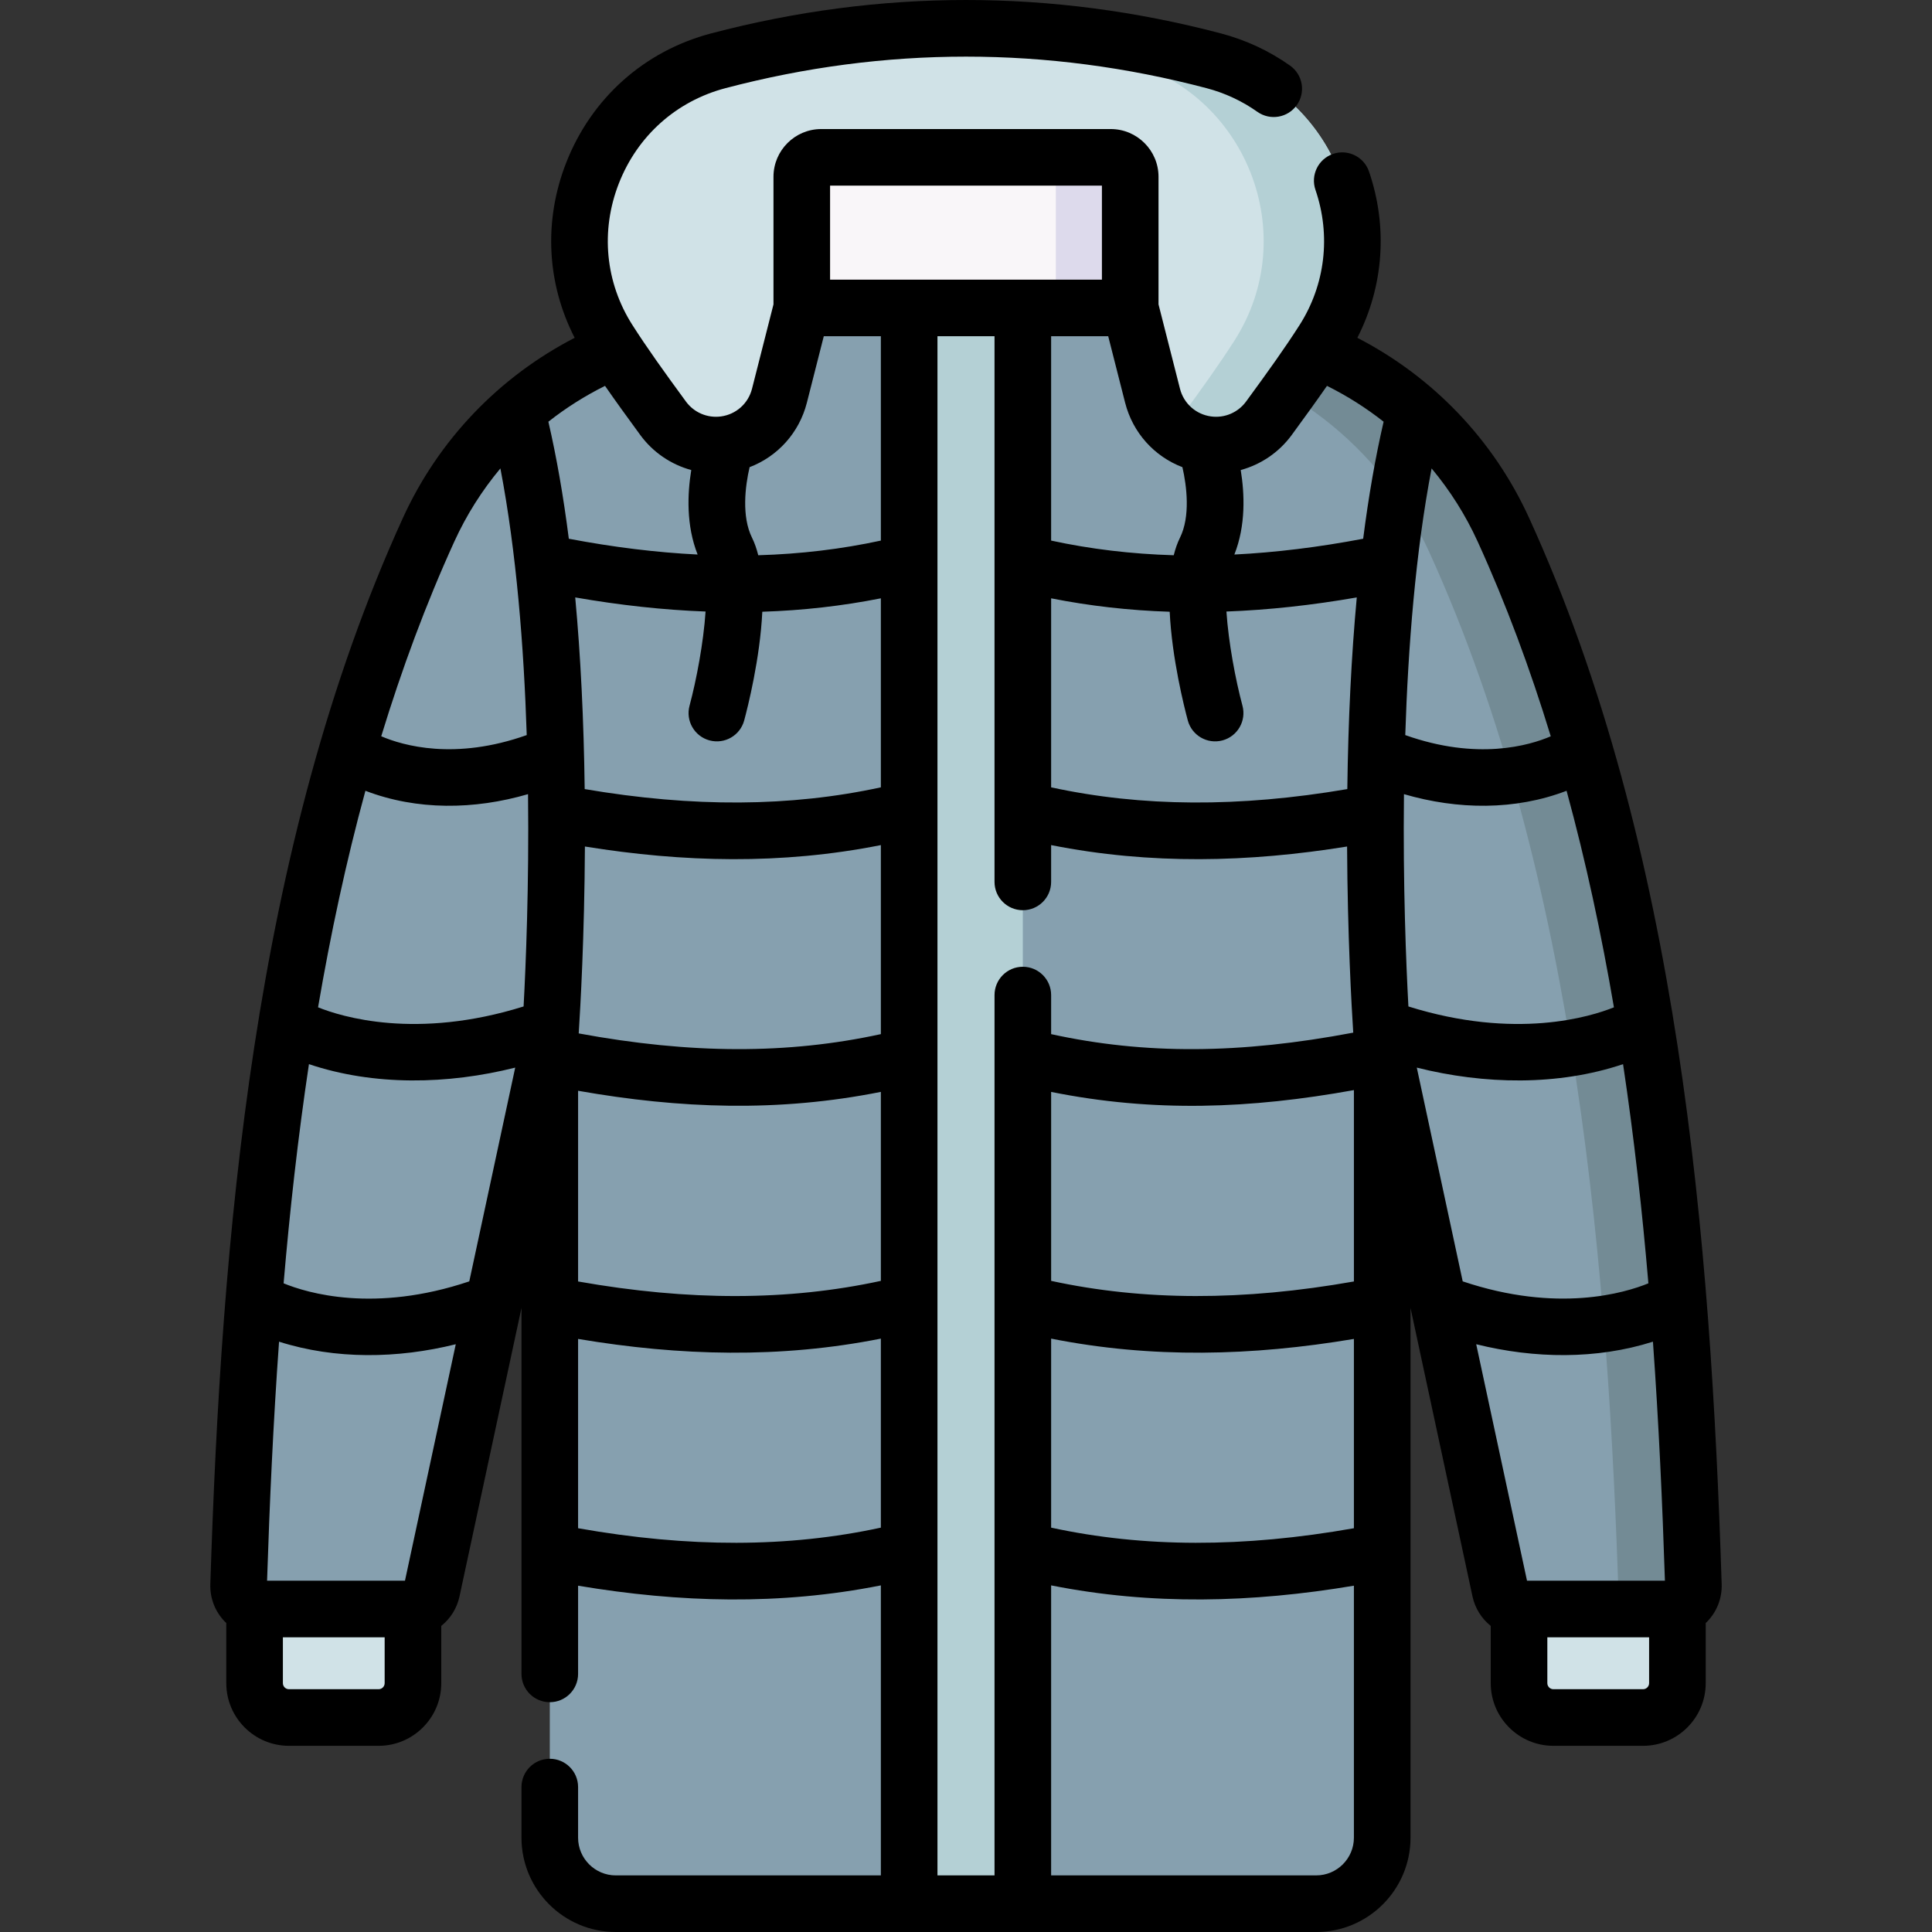 <svg id="Capa_1" enable-background="new 0 0 511.962 511.962" height="512" viewBox="0 0 511.962 511.962" width="512" xmlns="http://www.w3.org/2000/svg"><rect x="0" y="0" width="511.962" height="511.962" fill="#333333" stroke="none"/><g><path d="m100.327 455.125h-23.758c-5.029 0-9.106-4.077-9.106-9.106v-37.127h41.969v37.127c0 5.029-4.076 9.106-9.105 9.106z" fill="#d0e2e7"/><path d="m411.635 455.125h23.757c5.029 0 9.106-4.077 9.106-9.106v-37.127h-41.969v37.127c0 5.029 4.077 9.106 9.106 9.106z" fill="#d0e2e7"/><path d="m398.382 140.376c-12.722-27.889-38.372-47.721-68.526-53.23l-30.358-5.546h-43.517-43.517l-30.358 5.546c-30.154 5.509-55.804 25.342-68.526 53.23-39.532 86.658-47.562 192.462-50.348 279.639-.111 3.48 2.685 6.358 6.167 6.358h38.993c2.908 0 5.421-2.031 6.032-4.874l31.266-145.536v211.006c0 9.661 7.832 17.493 17.493 17.493h185.597c9.661 0 17.493-7.832 17.493-17.493v-211.006l31.266 145.536c.611 2.843 3.124 4.874 6.032 4.874h38.993c3.482 0 6.278-2.878 6.167-6.358-2.786-87.177-10.817-192.981-50.349-279.639z" fill="#86a0af"/><g><path d="m398.382 140.376c-12.722-27.889-38.372-47.721-68.527-53.23l-30.358-5.546h-43.517l43.517 4.22 10.628 7.057c30.154 5.509 55.804 25.342 68.527 53.23 39.532 86.658 47.562 192.462 50.348 279.639.007.212.002.421-.012.627h13.576c3.481 0 6.278-2.878 6.167-6.358-2.786-87.177-10.817-192.981-50.349-279.639z" fill="#738b95"/></g><path d="m240.921 81.599h30.119v422.863h-30.119z" fill="#b4d0d5"/><path d="m161.287 90.2c4.106 6.43 8.898 13.087 14.431 20.638 3.769 5.143 10.06 7.811 16.376 6.941 6.996-.964 12.711-6.072 14.452-12.916l5.918-23.263 43.517-19.952 43.517 19.952 5.918 23.263c1.741 6.845 7.456 11.952 14.452 12.916 6.316.871 12.607-1.798 16.376-6.941 5.533-7.551 10.325-14.208 14.431-20.638 17.909-28.047 3.129-65.619-29.051-74.094-43.762-11.525-87.524-11.525-131.286 0-32.18 8.476-46.96 46.047-29.051 74.094z" fill="#d0e2e7"/><g><path d="m321.624 16.106c-25.801-6.795-51.603-9.58-77.404-8.363 17.961.848 35.921 3.633 53.882 8.363 32.18 8.475 46.96 46.047 29.051 74.094-4.106 6.43-8.897 13.087-14.431 20.638-.671.916-1.426 1.749-2.243 2.502 2.552 2.352 5.799 3.943 9.39 4.438 6.316.871 12.607-1.797 16.376-6.94 5.533-7.551 10.325-14.208 14.431-20.638 17.908-28.047 3.127-65.619-29.052-74.094z" fill="#b4d0d5"/></g><path d="m299.498 81.599h-87.034v-34.748c0-2.847 2.308-5.156 5.156-5.156h76.723c2.847 0 5.156 2.308 5.156 5.156v34.748z" fill="#f9f6f9"/><path d="m294.342 41.695h-19.705c2.848 0 5.156 2.308 5.156 5.156v34.748h19.705v-34.748c0-2.847-2.308-5.156-5.156-5.156z" fill="#dddaec"/><path d="m456.227 419.775c-2.9-90.753-11.23-195.288-51.021-282.512-9.428-20.669-25.432-37.368-45.522-47.75 6.958-13.594 8.129-29.366 3.089-44.068-1.344-3.917-5.61-6.006-9.527-4.662-3.918 1.344-6.005 5.608-4.662 9.527 4.144 12.087 2.603 25.155-4.229 35.853-3.805 5.959-8.239 12.163-14.158 20.241-2.146 2.928-5.707 4.444-9.304 3.944-3.992-.55-7.214-3.43-8.207-7.335l-5.687-22.353v-33.808c0-6.979-5.678-12.656-12.656-12.656h-76.723c-6.979 0-12.655 5.678-12.655 12.656v33.809l-5.687 22.353c-.993 3.905-4.215 6.785-8.208 7.335-3.592.496-7.155-1.016-9.302-3.944-5.926-8.085-10.361-14.292-14.159-20.24-7.213-11.295-8.532-24.981-3.622-37.549 4.932-12.619 15.232-21.825 28.262-25.256 42.289-11.139 85.176-11.139 127.467 0 4.878 1.284 9.412 3.395 13.477 6.272 3.382 2.393 8.062 1.593 10.455-1.787 2.394-3.381 1.594-8.062-1.787-10.455-5.537-3.921-11.703-6.792-18.325-8.536-44.826-11.805-90.282-11.805-135.106 0-17.717 4.666-31.718 17.169-38.412 34.303-6.006 15.371-5.125 31.977 2.263 46.357-20.09 10.382-36.095 27.081-45.523 47.749-39.794 87.227-48.123 191.76-51.023 282.511-.119 3.728 1.244 7.257 3.84 9.937.124.127.26.24.389.362v15.946c0 9.156 7.449 16.605 16.605 16.605h23.758c9.156 0 16.605-7.449 16.605-16.605v-15.172c2.392-1.919 4.148-4.628 4.823-7.773l16.433-76.492v96.984c0 4.143 3.357 7.5 7.5 7.5s7.5-3.357 7.5-7.5v-23.373c27.023 4.536 53.566 5.217 80.232-.082v76.851h-70.239c-5.511 0-9.993-4.482-9.993-9.993v-13.415c0-4.143-3.357-7.5-7.5-7.5s-7.5 3.357-7.5 7.5v13.415c0 13.781 11.212 24.993 24.993 24.993h185.598c13.781 0 24.993-11.212 24.993-24.993v-140.387l16.434 76.494c.676 3.144 2.432 5.852 4.823 7.771v15.172c0 9.156 7.449 16.605 16.605 16.605h23.758c9.156 0 16.605-7.449 16.605-16.605v-15.945c.128-.122.263-.233.387-.361 2.597-2.68 3.961-6.208 3.843-9.938zm-177.687-211.136v-50.089c10.172 2.016 20.618 3.21 31.417 3.558.601 12.409 3.837 25.22 4.799 28.798 1.075 3.998 5.185 6.368 9.188 5.294 3.999-1.074 6.371-5.188 5.298-9.188-1.846-6.883-3.705-16.766-4.249-24.961 11.113-.414 22.606-1.661 34.541-3.738-1.428 15.447-2.271 32.389-2.509 50.79-28.681 4.888-54.466 4.743-78.485-.464zm15.127-119.539 4.48 17.611c2.028 7.972 7.739 14.246 15.179 17.084 1.161 4.992 2.142 13.084-.643 18.691-.694 1.398-1.233 2.966-1.652 4.649-11.234-.327-22.035-1.623-32.491-3.885v-54.15zm134.01 177.83c-6.125 2.471-25.99 8.683-54.462-.229-.603-11.153-1.461-31.978-1.177-56.259 14.268 4.163 29.445 4.336 43.09-.893 5.134 18.793 9.236 38.011 12.549 57.381zm-68.904 72.647c-29.37 5.196-55.726 5.155-80.232-.158v-50.072c27.17 5.466 52.762 4.482 80.232-.48zm-80.233 15.144c26.664 5.299 53.208 4.619 80.232.083v50.163c-29.372 5.196-55.727 5.154-80.232-.157zm96.896-71.815c17.901 4.506 37.456 4.867 54.66-.915 2.904 19.364 5.073 38.811 6.712 58.079-6.182 2.529-24.039 7.94-49.204-.522zm16.123-139.417c7.572 16.599 13.958 33.889 19.379 51.623-5.7 2.451-19.451 6.469-38.556-.322.757-23.344 2.724-48.491 6.979-70.662 4.867 5.834 8.987 12.322 12.198 19.361zm-49.265-28.218c3.573-4.876 6.617-9.091 9.343-13.02 5.354 2.667 10.379 5.847 15.007 9.499-2.166 9.364-3.973 19.711-5.417 31.011-11.842 2.246-23.197 3.642-34.132 4.184 3.064-7.716 2.712-16.136 1.685-22.388 5.333-1.455 10.126-4.665 13.514-9.286zm-122.33-66.076h72.034v24.905h-72.034zm-95.607 290.354c-25.167 8.466-42.966 3.081-49.203.519 1.639-19.267 3.808-38.713 6.712-58.077 17.216 5.787 36.777 5.416 54.66.916zm-27.525-129.999c13.681 5.243 28.865 5.043 43.092.893.285 24.282-.574 45.106-1.177 56.259-28.477 8.914-48.342 2.698-54.463.227 3.313-19.369 7.415-38.587 12.548-57.379zm90.137-47.499c-.544 8.195-2.402 18.077-4.247 24.958-1.076 4 1.294 8.115 5.294 9.19 4.007 1.078 8.117-1.301 9.19-5.294.962-3.578 4.198-16.389 4.799-28.798 10.797-.348 21.245-1.542 31.416-3.558v50.089c-24.017 5.207-49.801 5.352-78.484.463-.238-18.401-1.081-35.343-2.509-50.79 11.936 2.079 23.428 3.325 34.541 3.74zm-31.972 62.268c26.04 4.201 52.034 4.868 78.424-.377v50.092c-24.646 5.362-50.378 5.298-80.068-.189.44-6.77 1.523-25.696 1.644-49.526zm-1.808 64.726c26.968 4.75 53.071 5.717 80.232.292v50.082c-24.506 5.314-50.861 5.355-80.232.158zm80.232-145.795c-10.457 2.262-21.257 3.557-32.491 3.884-.419-1.682-.958-3.25-1.652-4.648-2.786-5.609-1.823-13.637-.64-18.693 7.439-2.839 13.149-9.111 15.177-17.083l4.48-17.611h15.126zm-50.24-18.692c-1.027 6.252-1.378 14.672 1.685 22.387-10.935-.542-22.29-1.938-34.132-4.184-1.443-11.3-3.25-21.647-5.417-31.011 4.628-3.651 9.654-6.832 15.008-9.498 2.724 3.927 5.769 8.142 9.343 13.02 3.387 4.621 8.18 7.831 13.513 9.286zm-62.779 18.93c3.211-7.039 7.332-13.527 12.199-19.361 4.255 22.171 6.222 47.319 6.979 70.663-19.048 6.767-32.794 2.784-38.555.313 5.42-17.729 11.806-35.018 19.377-51.615zm-20.075 304.137h-23.758c-.886 0-1.605-.72-1.605-1.605v-12.147h26.969v12.147c0 .885-.72 1.605-1.606 1.605zm6.989-28.753h-36.543c.668-20.538 1.629-41.78 3.174-63.338 14.957 4.749 31.403 4.511 46.831.677zm45.873-13.905v-50.163c27.083 4.547 53.619 5.207 80.232-.083v50.089c-24.504 5.312-50.859 5.354-80.232.157zm95.232 91.995v-407.862h15.119v144.598c0 4.143 3.357 7.5 7.5 7.5s7.5-3.357 7.5-7.5v-9.755c26.384 5.244 52.383 4.58 78.425.377.12 23.603 1.183 42.389 1.632 49.322-30.09 5.69-55.211 5.829-80.056.396v-10.353c0-4.143-3.357-7.5-7.5-7.5s-7.5 3.357-7.5 7.5v233.277zm100.358 0h-70.239v-76.85c26.614 5.289 53.155 4.627 80.232.082v66.775c.001 5.51-4.482 9.993-9.993 9.993zm42.404-140.751c15.455 3.841 31.901 4.064 46.832-.678 1.545 21.559 2.507 42.801 3.175 63.339h-36.545zm44.21 91.414h-23.758c-.886 0-1.605-.72-1.605-1.605v-12.147h26.969v12.147c-.001.885-.721 1.605-1.606 1.605z"/></g></svg>